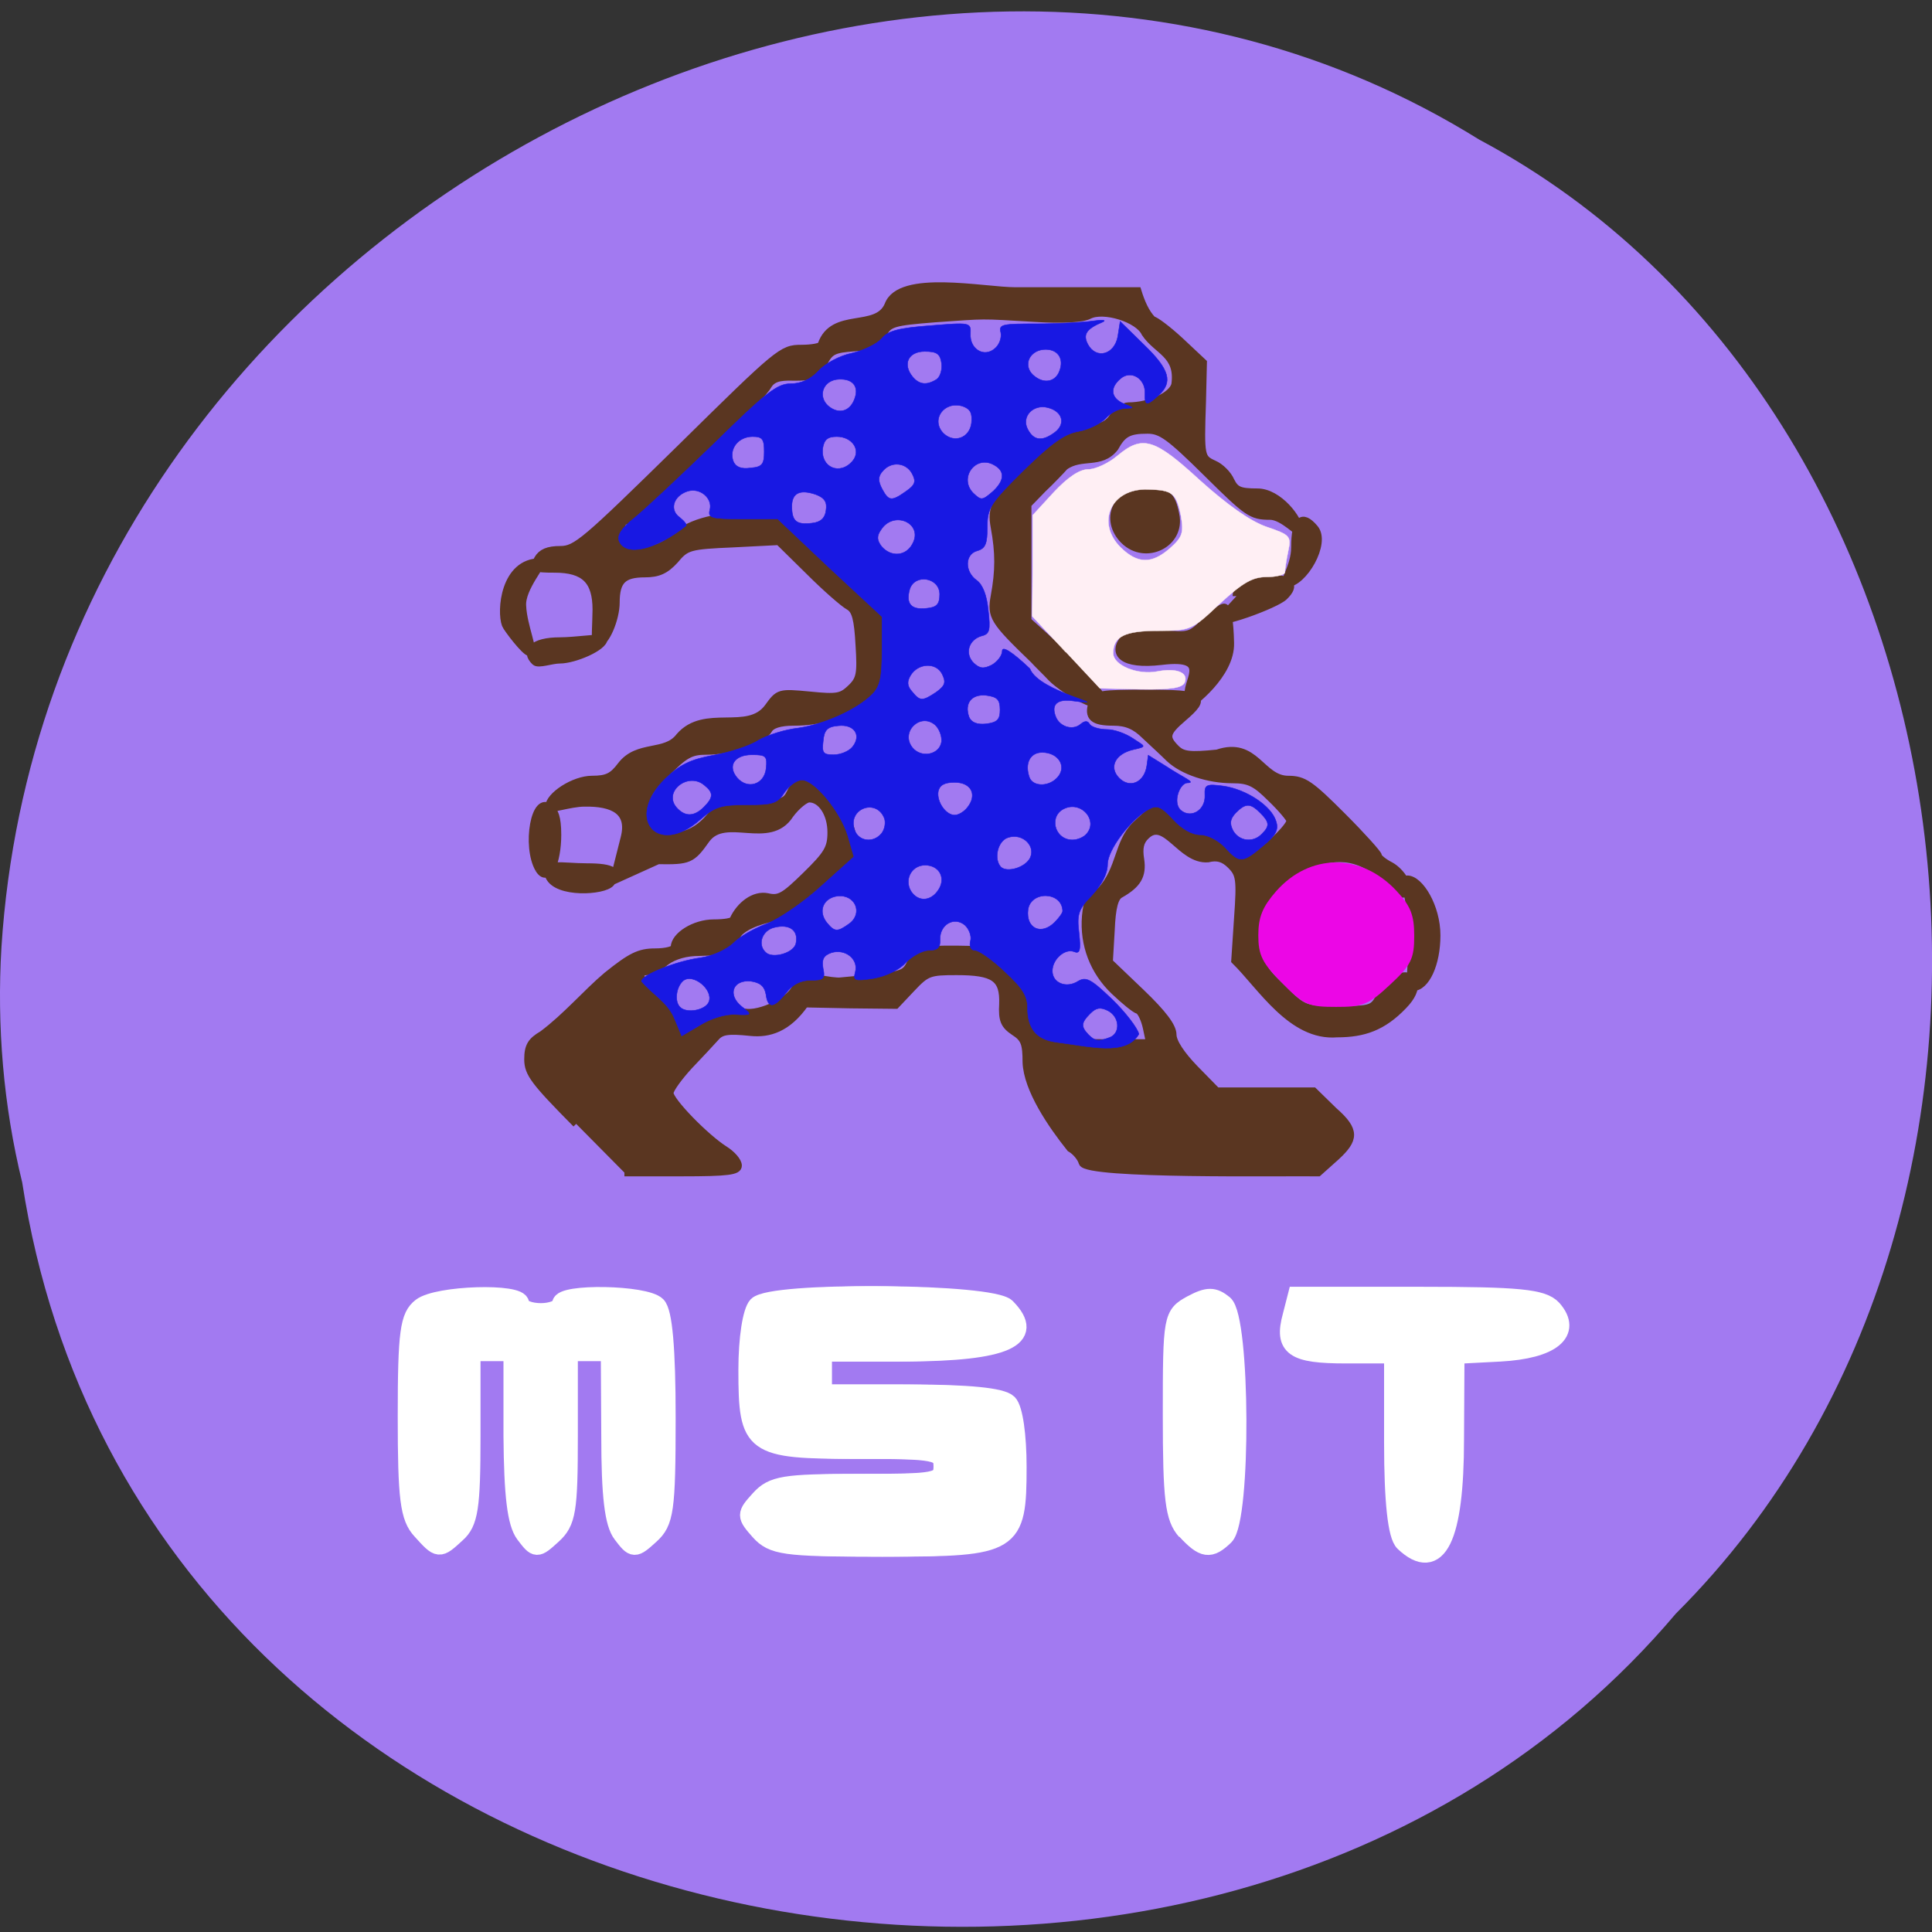 <svg xmlns="http://www.w3.org/2000/svg" viewBox="0 0 16 16"><rect x="0" y="0" width="16" height="16" fill="#333333" stroke="none"/><path d="m 0.184 9.793 c 0.992 6.449 9.805 8.172 13.695 3.57 c 3.426 -3.418 2.574 -9.965 -1.629 -12.207 c -4.824 -3 -11.855 0.711 -12.238 6.688 c -0.039 0.652 0.016 1.313 0.172 1.949" fill="#a27af1"/><g transform="matrix(0.062 0 0 0.062 0.209 -3.893)"><path d="m 73.59 212.91 c -5.563 -5.625 -6.438 -6.75 -6.438 -8.625 c 0 -1.75 0.438 -2.438 1.938 -3.313 c 3.188 -2.375 5.875 -5.563 8.625 -7.875 c 3.188 -2.563 4.313 -3.125 6.438 -3.125 c 1.438 0 2.563 -0.313 2.563 -0.625 c 0 -1.563 2.688 -3.25 5.25 -3.25 c 1.438 0 2.625 -0.188 2.625 -0.5 c 0.875 -1.875 2.75 -3.375 4.563 -3 c 1.563 0.375 2.25 -0.063 5.125 -2.875 c 2.875 -2.813 3.375 -3.625 3.375 -5.75 c 0 -2.5 -1.313 -4.5 -2.938 -4.5 c -0.5 0 -1.688 0.938 -2.563 2.125 c -2.75 4.313 -8.625 -0.188 -11.188 3.313 c -1.938 2.75 -2.313 2.875 -6.438 2.813 l -5.938 2.688 l 1.438 -5.688 c 0.938 -3.625 -1.563 -4.75 -5.313 -4.688 c -2 0 -4.75 1.063 -4.75 0.5 c 0 -1.438 3.313 -3.625 5.75 -3.625 c 2 0 2.75 -0.375 3.875 -1.875 c 2.25 -2.938 5.938 -1.375 7.813 -3.875 c 3.375 -3.875 9.125 -0.25 11.813 -3.875 c 1.438 -2 1.5 -2 5.563 -1.625 c 3.688 0.375 4.25 0.25 5.5 -0.938 c 1.25 -1.188 1.375 -1.938 1.125 -5.813 c -0.188 -3.438 -0.5 -4.625 -1.375 -5.125 c -0.688 -0.375 -3.063 -2.438 -5.313 -4.688 l -4.063 -4 l -6.125 0.313 c -5.813 0.25 -6.25 0.375 -7.75 2.188 c -1.25 1.375 -2.25 1.813 -4 1.813 c -2.938 0 -3.875 0.938 -3.875 3.875 c 0 2.125 -1.375 5.563 -2.563 5.563 c -0.313 0 -0.063 -3.063 -0.063 -4.625 c 0 -3.875 -1.563 -5.438 -5.563 -5.438 c -2.75 0 -2.875 -0.125 -2.25 -1.313 c 0.5 -0.875 1.375 -1.25 3 -1.25 c 2.125 0 3.313 -1.063 15.938 -13.438 c 13.25 -13.06 13.688 -13.438 16.25 -13.438 c 1.5 0 2.688 -0.25 2.688 -0.5 c 1.563 -4.563 7.438 -1.75 8.938 -5.313 c 1.563 -4.25 12.75 -1.875 17 -1.875 h 16.313 c 0.438 1.438 1.063 2.938 2 3.875 c 0.313 0 2 1.25 3.688 2.813 l 3.063 2.875 l -0.125 5.313 c -0.25 7.313 -0.188 7.438 1.563 8.25 c 0.875 0.375 1.875 1.375 2.25 2.25 c 0.625 1.25 1.188 1.5 3.563 1.5 c 2.813 0 5.625 3.625 5.625 5.188 c 0 0.563 -2.188 -2 -3.938 -2 c -2.5 0 -3 -0.375 -8.438 -5.75 c -5 -4.938 -6.125 -5.75 -7.938 -5.75 c -2.5 0 -3.313 0.438 -4.375 2.375 c -1.875 2.375 -4.438 0.875 -6.688 2.5 c -0.5 0.563 -1.813 1.938 -2.938 3 l -2 2.063 v 15.563 l 3.813 3.438 c 2.125 1.813 6.375 6.688 6.375 7.313 c 0 1.625 -5.25 -1.375 -7 -3.125 c -0.75 -0.813 -1.875 -1.875 -2.375 -2.438 c -5.375 -5.188 -5.75 -5.75 -5.25 -8.5 c 0.625 -3.375 0.625 -5.813 0 -9.188 c -0.5 -2.75 0 -3.5 5.125 -8.375 c 0.625 -0.625 1.938 -1.875 2.875 -2.875 c 2.25 -2.563 6.125 -1 7.75 -3.375 c 0.563 -0.875 1.563 -1.563 2.125 -1.563 c 2.875 0 5.875 -1.375 6.25 -2.875 c 0.563 -4.063 -2.375 -4.438 -4 -6.875 c -0.875 -1.938 -5.563 -3.375 -7.5 -2.375 c -0.813 0.438 -3.5 0.625 -7.313 0.375 c -7.437 -0.438 -6.188 -0.438 -13.312 0.063 c -5.563 0.438 -6.125 0.625 -6.875 2.063 c -0.625 1.313 -1.313 1.625 -3.875 1.813 c -2.688 0.188 -3.25 0.438 -4.063 2.063 c -1.375 3.5 -5.938 0.438 -7.438 3 c -0.313 0.625 -2.688 3.188 -5.313 5.625 c -2.563 2.438 -6.5 6.25 -8.813 8.438 c -2.25 2.25 -4.438 4 -4.813 4 c -1.125 0 -0.813 3.063 0.313 3.5 c 2.063 0.75 4.313 0.313 5.75 -1.063 c 2.125 -2.063 5.438 -3.063 10.375 -3.063 h 4.313 l 13.75 13.375 v 4.438 c 0 4.313 0 4.438 -2.438 6.313 c -3 2.375 -6 3.375 -9.688 3.375 c -1.875 0 -3 0.375 -3.375 1.063 c -0.813 1.375 -5 2.813 -8.25 2.813 c -2.125 0 -2.938 0.438 -5.438 3 c -2.5 2.563 -2.813 3.25 -2.5 4.938 c 0.813 4.063 5.188 4.563 8.25 1 c 1.5 -1.813 1.938 -1.938 5.875 -1.938 c 4 0 4.375 -0.125 5.063 -1.563 c 0.438 -0.938 1.25 -1.813 1.813 -2 c 1.5 -0.625 5.375 3.875 6.25 7.25 l 0.688 2.813 l -4.375 4.063 c -3.438 3.188 -5.188 4.313 -7.688 4.938 c -1.938 0.5 -3.438 1.313 -3.875 2.125 c -1 1.875 -1.813 2.188 -5 2.25 c -1.813 0 -3.375 0.438 -4.5 1.25 c -0.875 0.75 -2.063 1.313 -2.5 1.313 c -0.5 0 -0.938 0.25 -0.938 0.5 c 0 0.75 2.25 2.688 3 2.688 c 0.875 0 2.563 2.688 2.375 3.688 c -0.313 1.313 1.938 1.75 2.813 0.625 c 0.938 -1.313 4.125 -2.563 5.375 -2.125 c 1.813 0.688 6.125 -1.188 7.125 -3.063 c 0.875 -1.625 1.188 -1.75 3.063 -1.375 c 1.125 0.25 2.5 0.438 3 0.375 c 8.625 -0.813 8.5 -0.75 9.438 -2.563 c 0.875 -1.625 1.125 -1.688 6 -1.688 c 4.75 0.063 5.187 0.188 5.937 1.625 c 0.375 0.813 1.5 1.938 2.438 2.375 c 1.438 0.75 1.688 1.313 1.688 3.938 c 0 2.688 0.188 3.188 1.625 3.813 c 0.938 0.438 4.5 0.75 7.938 0.75 h 6.25 l -0.438 -2.063 c -0.25 -1.125 -0.75 -2.188 -1.125 -2.313 c -0.438 -0.125 -1.875 -1.313 -3.188 -2.563 c -2.75 -2.625 -4.125 -6.188 -3.813 -10 c 0.188 -2.063 0.563 -2.688 2 -3.375 c 2.688 -2.938 2.25 -6.438 4.688 -8.813 c 1.625 -1.563 3.188 -2.875 3.563 -2.875 c 0.375 0 1.188 0.875 1.688 1.938 c 0.875 1.563 1.5 1.875 3.813 2.063 c 2.25 0.125 2.875 0.5 3.625 1.938 c 0.438 1 1.313 1.75 1.938 1.75 c 1.125 0 6 -4.375 6 -5.375 c 0 -0.25 -1.125 -1.625 -2.563 -3 c -2.063 -2.063 -2.938 -2.5 -5.125 -2.5 c -3.25 0 -6.625 -1.125 -8.438 -2.813 c -0.75 -0.75 -2.25 -2.125 -3.25 -3.063 c -1.313 -1.313 -2.5 -1.813 -4.25 -1.813 c -2.688 0 -3.438 -0.625 -2.813 -2.563 c 0.375 -1.125 1 -1.25 7.25 -1.25 c 7.563 0 8.188 0.438 4.813 3.313 c -2.25 1.938 -2.375 2.563 -0.875 4.063 c 0.875 0.875 1.875 1 5.5 0.625 c 5.125 -1.75 5.813 3.5 9.5 3.5 c 2.063 0 2.938 0.625 7.188 4.875 c 2.625 2.625 4.813 5.063 4.813 5.313 c 0 0.25 0.75 0.875 1.625 1.313 c 1.5 0.813 2.75 2.938 2.125 3.625 c -0.688 0.625 -2.563 -0.688 -3.5 -2.375 c -6.688 -6.125 -15.938 1.688 -15.938 8.188 c 0 4.063 0.063 4.188 2.875 6.938 c 2.875 2.813 2.938 2.875 7.5 2.875 c 4.438 0 4.688 -0.125 5.563 -1.875 c 0.875 -1.563 2.25 -2.625 3.375 -2.625 c 1.063 0 2.125 1.5 -0.25 3.938 c -2.75 2.875 -5.313 3.75 -8.875 3.75 c -6.06 0.5 -10.125 -6.313 -13.625 -9.75 l 0.375 -5.688 c 0.375 -5.188 0.25 -5.875 -0.938 -7.06 c -0.938 -0.938 -1.813 -1.188 -3.063 -0.875 c -3.625 0.25 -5.688 -5.563 -8.25 -3.063 c -0.813 0.75 -1 1.688 -0.75 3.188 c 0.313 2.125 -0.375 3.313 -2.688 4.625 c -0.75 0.375 -1.125 1.75 -1.25 4.813 l -0.25 4.25 l 4.25 4.063 c 2.938 2.813 4.25 4.563 4.25 5.625 c 0 1 1.125 2.688 2.938 4.563 l 2.938 3 c 4.313 0 8.625 0 12.938 0 l 2.688 2.625 c 3 2.625 2.813 3.813 0.313 6.125 l -2.375 2.125 c -4.75 -0.063 -30.875 0.375 -31.5 -1.313 c -0.188 -0.688 -0.938 -1.563 -1.625 -1.938 c -2.5 -3.125 -5.75 -7.875 -5.875 -11.5 c 0 -2.5 -0.25 -3.188 -1.625 -4.063 c -1.313 -0.875 -1.625 -1.563 -1.5 -3.688 c 0.125 -3.5 -1.188 -4.375 -6.187 -4.375 c -3.625 0 -4 0.125 -6 2.25 l -2.125 2.25 l -6.06 -0.063 l -6.06 -0.125 c -2.313 3.313 -4.813 4.063 -7.25 3.813 c -3 -0.313 -3.938 -0.188 -4.688 0.688 c -0.563 0.625 -2.125 2.313 -3.563 3.813 c -1.375 1.5 -2.563 3.125 -2.563 3.625 c 0 1.063 4.75 5.938 7.313 7.563 c 1 0.625 1.813 1.563 1.813 2.125 c 0 0.75 -1.313 0.938 -7.563 0.938 h -7.625 m 105.25 -31.688 c 0 -4.063 -1.313 -7.5 -0.688 -7.5 c 1.688 0 3.938 3.688 3.938 7.5 c 0 3.813 -1.438 6.938 -3.188 6.938 c -0.625 0 -0.063 -2.875 -0.063 -6.938 m -115.31 -7.875 c -0.938 -2 1.75 -1.25 5.063 -1.25 c 3.5 0 4.438 0.625 3.188 2.125 c -0.938 1.125 -7.188 1.5 -8.25 -0.875 m -1.375 -1 c -1.75 -3 -0.563 -10.188 1.625 -8.06 c 0.438 0.375 0.875 1.063 0.875 3.5 c 0 3.625 -1.25 6.625 -2.5 4.563 m 86.87 -23 c -0.813 -1.688 3.438 -5.625 -3.688 -4.75 c -5.313 0.625 -6.688 -1.063 -4.938 -3.125 c 0.688 -0.813 1.625 -0.938 4.813 -0.563 c 3.813 0.375 4 0.313 5.875 -1.563 c 1 -1.063 2.188 -1.938 2.625 -1.938 c 0.438 0 0.75 1.813 0.813 4.75 c 0.125 4.188 -5.063 8.188 -6.188 8.75 c -1.063 0.563 1.375 -0.125 0.688 -1.563 m -87.37 -4.688 c -1.438 -1.375 -0.313 -2.75 3.313 -2.75 c 2 0 5.875 -0.563 5.875 -0.313 c 0 1.125 -3.938 2.813 -5.875 2.813 c -1.125 0 -2.875 0.688 -3.313 0.25 m -3.938 -4.938 c -0.688 -1.813 -0.188 -8.375 4.625 -8.375 c 0.688 0 -2.563 3.438 -2.375 5.875 c 0.125 2.75 1.75 6.188 0.938 6.188 c -0.563 0 -3 -3.188 -3.188 -3.688 m 97.62 -3.813 c 0 -1.5 1.563 -2.375 4.375 -2.375 c 2.875 0 3.625 0.875 2 2.438 c -1.063 1.063 -9.188 4.063 -9.188 3 m 10.625 -9.563 c 0 -3.688 0.938 -4.563 2.625 -2.563 c 1.688 1.938 -1.5 7.375 -3.75 7.375 c -0.625 0 1.125 -2.25 1.125 -4.813 m -22.813 -0.938 c -2.75 -2.75 -1.063 -6.688 2.875 -6.688 c 2.75 0 3.5 0.563 4 3.25 c 0.813 3.875 -4 6.25 -6.875 3.438" fill="#5a3621" stroke="#5a3621"/><path d="m 168.4 193.53 c -2.5 -2.5 -2.938 -3.375 -2.938 -5.813 c 0 -2.25 0.5 -3.438 2.188 -5.375 c 4.188 -4.75 10.5 -4.813 14.938 -0.063 c 1.75 1.875 2.188 2.875 2.188 5.5 c 0 2.875 -0.313 3.5 -3 6 c -2.75 2.563 -3.313 2.75 -6.688 2.75 c -3.5 0 -3.938 -0.188 -6.688 -3" fill="#ec06e6" stroke="#ec06e6" stroke-width="1.511"/></g><g transform="scale(0.062)"><g fill="#fff" stroke="#fff"><g stroke-width="2.372"><path d="m 56.25 204.44 c -1.625 -1.75 -1.938 -4.25 -1.938 -15.25 c 0 -11.313 0.313 -13.375 1.938 -14.625 c 2.188 -1.688 13.25 -2 13.25 -0.438 c 0 0.625 1.25 1.125 2.75 1.125 c 1.438 0 2.688 -0.5 2.688 -1.125 c 0 -1.5 11.25 -1.313 12.813 0.25 c 0.875 0.875 1.313 5.75 1.313 15 c 0 12.375 -0.25 13.938 -2.188 15.688 c -2.125 1.938 -2.25 1.938 -3.813 -0.125 c -1.125 -1.438 -1.563 -5.188 -1.563 -13.188 l -0.063 -11.125 h -5.438 v 11.25 c 0 9.875 -0.25 11.438 -2.188 13.188 c -2.125 1.938 -2.188 1.938 -3.75 -0.125 c -1.125 -1.5 -1.563 -5.188 -1.625 -13.188 v -11.125 h -5.438 v 11.25 c 0 9.5 -0.313 11.5 -2 13 c -2.375 2.188 -2.375 2.188 -4.75 -0.438"/><path d="m 102.88 204.56 c -1.875 -2.125 -1.875 -2.25 0 -4.313 c 1.75 -1.938 3.375 -2.188 13.188 -2.188 c 10.5 0 11.25 -0.125 11.25 -2.188 c 0 -2 -0.75 -2.188 -11.313 -2.188 c -14.12 0 -14.75 -0.438 -14.75 -10.688 c 0 -4.25 0.563 -7.813 1.313 -8.625 c 2 -2 29.813 -1.75 31.875 0.25 c 4.063 4.125 -0.125 6 -13.375 6.06 h -11.125 v 5.438 h 11.688 c 7.688 0 12.188 0.438 13.06 1.313 c 0.75 0.75 1.25 4.313 1.25 8.5 c 0 10.375 -0.625 10.813 -17.5 10.813 c -12.188 0 -13.813 -0.25 -15.563 -2.188"/><path d="m 158.38 204.5 c -1.563 -1.75 -1.875 -4.25 -1.875 -15.5 c 0 -13.12 0.063 -13.375 2.688 -14.813 c 2.125 -1.125 2.938 -1.125 4.313 0 c 2.313 1.938 2.438 28.688 0.125 31 c -2 1.938 -2.875 1.813 -5.25 -0.75"/></g><path d="m 187.56 206 c -0.938 -0.875 -1.438 -5.438 -1.438 -13.25 v -11.875 h -6.375 c -6.938 0 -8.313 -0.938 -7.188 -5.063 l 0.688 -2.688 h 16.313 c 13.375 0 16.5 0.313 17.813 1.75 c 2.688 3.063 -0.125 5.375 -7 5.75 l -6 0.313 l -0.063 11.313 c 0 13.25 -2.313 17.938 -6.75 13.75" stroke-width="2.49"/></g><path d="m 140.94 139.19 c -2.5 -0.375 -3.688 -1.813 -3.688 -4.563 c 0 -1.625 -0.688 -2.688 -3.063 -4.875 c -1.625 -1.563 -3.438 -2.813 -3.938 -2.813 c -0.563 0 -0.813 -0.5 -0.625 -1.25 c 0.188 -0.625 -0.188 -1.625 -0.75 -2.125 c -1.438 -1.188 -3.375 -0.063 -3.313 1.938 c 0.063 1.063 -0.313 1.438 -1.5 1.438 c -0.813 0 -2.188 0.75 -3.063 1.625 c -0.875 1 -2.625 1.813 -4.313 2.125 c -2.563 0.375 -2.75 0.313 -2.438 -0.875 c 0.438 -1.688 -1.313 -3.125 -3.188 -2.563 c -1.063 0.375 -1.313 0.875 -1.125 2.063 c 0.313 1.438 0.063 1.625 -1.688 1.625 c -1.313 0 -2.375 0.563 -3.25 1.688 c -1.625 2.063 -2.438 2.125 -2.688 0.188 c -0.188 -1.063 -0.75 -1.563 -2 -1.75 c -2.438 -0.25 -3.188 1.813 -1.25 3.375 c 1.438 1.125 1.438 1.188 -0.875 1.063 c -1.313 -0.063 -3.313 0.563 -4.688 1.438 l -2.438 1.438 l -0.938 -2.25 c -0.875 -2.25 -3.063 -3.375 -4.438 -5.063 c 0 -0.813 4.563 -2.688 7.875 -3.125 c 1.688 -0.25 3.5 -1.125 4.375 -1.938 c 0.813 -0.875 2.813 -2 4.5 -2.625 c 1.625 -0.625 4.938 -2.875 7.313 -5.063 l 4.313 -3.875 l -0.813 -2.813 c -1 -3.25 -4.438 -7.438 -6.125 -7.438 c -0.688 0 -1.688 0.75 -2.313 1.625 c -0.938 1.5 -1.563 1.688 -5.063 1.688 c -3.5 0 -4.25 0.25 -6.25 2 c -5.688 5 -10.06 -0.188 -4.625 -5.5 c 1.938 -1.875 3.375 -2.563 6.438 -3.125 c 2.125 -0.375 4.875 -1.25 6 -2 c 1.188 -0.688 3.563 -1.438 5.313 -1.625 c 3.438 -0.5 7.813 -2.438 9.875 -4.5 c 1.063 -1.063 1.313 -2.25 1.313 -5.813 v -4.563 l -7 -6.5 l -6.938 -6.563 h -4.688 c -4.188 0 -4.625 -0.125 -4.375 -1.188 c 0.438 -1.563 -1.313 -3.063 -3 -2.5 c -1.875 0.625 -2.438 2.5 -1 3.5 c 0.625 0.5 1 1 0.813 1.125 c -4.125 3.25 -8.06 4.125 -8.938 2 c -0.25 -0.813 0.375 -1.75 2.125 -3.125 c 1.375 -1.125 6.188 -5.625 10.625 -9.938 c 6.875 -6.75 8.375 -7.938 10.188 -7.938 c 1.375 0 2.625 -0.563 3.688 -1.688 c 0.875 -1 2.875 -2.063 4.438 -2.375 c 1.625 -0.375 3.375 -1.25 4 -1.938 c 0.813 -1.063 2.313 -1.438 6.5 -1.75 c 5.313 -0.438 5.438 -0.438 5.375 1.063 c -0.125 2.063 1.813 3.25 3.25 2 c 0.625 -0.5 0.938 -1.438 0.813 -2.125 c -0.313 -1.125 0.188 -1.188 4.875 -1.188 c 2.875 0 6.25 -0.188 7.438 -0.375 c 1.25 -0.188 1.813 -0.125 1.313 0.125 c -2.25 0.938 -2.688 1.688 -2 3 c 1.125 2.063 3.563 1.375 4 -1.063 l 0.313 -2 l 3.188 3.125 c 3.438 3.313 3.875 5 1.938 6.75 c -1.563 1.438 -1.875 1.438 -1.813 -0.313 c 0.063 -1.938 -1.875 -3.125 -3.25 -1.938 c -1.5 1.25 -1.313 2.625 0.438 3.375 c 1.438 0.563 1.438 0.563 0.125 0.625 c -0.813 0 -1.938 0.625 -2.563 1.313 c -0.625 0.688 -2.25 1.5 -3.625 1.75 c -1.875 0.313 -3.688 1.625 -7.313 5.188 c -4.5 4.438 -4.875 5.063 -4.875 7.625 c 0 2.188 -0.25 2.813 -1.313 3.125 c -1.688 0.438 -1.75 2.75 -0.125 3.938 c 0.813 0.563 1.375 2 1.563 4 c 0.313 2.688 0.188 3.188 -0.875 3.438 c -1.75 0.5 -2.313 2.375 -1.063 3.625 c 0.813 0.75 1.313 0.813 2.438 0.25 c 0.75 -0.438 1.375 -1.25 1.375 -1.875 c 0 -0.688 1.313 0.125 3.688 2.375 c 1.188 3.188 11.813 5.125 5.813 4.313 c -2.125 -0.313 -3 0.438 -2.375 2.063 c 0.5 1.375 2.25 1.938 3.313 1.063 c 0.563 -0.5 1 -0.5 1.25 0 c 0.25 0.375 1.313 0.688 2.313 0.688 c 1 0 2.5 0.563 3.438 1.188 c 1.563 1.063 2.063 1.063 0.063 1.5 c -2.438 0.563 -3.313 2.375 -1.875 3.813 c 1.438 1.438 3.375 0.563 3.688 -1.688 l 0.188 -1.375 l 2.313 1.438 c 2.25 1.5 4.188 2.25 2.938 2.25 c -1.063 0 -2.063 2.688 -0.875 3.688 c 1.375 1.125 3.313 -0.063 3.188 -2.063 c -0.063 -1.375 0.188 -1.5 2.5 -1.188 c 3 0.438 6.375 2.625 7 4.688 c 0.375 1.125 0 1.875 -1.75 3.313 c -2.75 2.313 -3.125 2.313 -5.063 0.188 c -0.875 -0.938 -2.313 -1.688 -3.313 -1.688 c -1.063 0 -2.438 -0.75 -3.625 -2.063 c -1.563 -1.688 -2.125 -1.938 -3.188 -1.375 c -2.438 1.313 -5.563 5.438 -5.563 7.375 c 0 1.25 -0.75 2.688 -2.063 4.125 c -1.813 1.875 -2.063 2.5 -1.75 5.063 c 0.25 2.25 0.125 2.813 -0.625 2.5 c -1.25 -0.5 -2.938 1 -2.938 2.563 c 0 1.625 1.875 2.375 3.438 1.375 c 1.063 -0.625 1.688 -0.313 4.5 2.375 c 1.813 1.75 3.438 3.875 3.625 4.688 c -1.75 3 -6.625 1.625 -11.188 1.063 m 7.313 -0.625 c 1.438 -0.563 1.313 -2.75 -0.25 -3.563 c -1 -0.5 -1.563 -0.438 -2.375 0.375 c -1.25 1.25 -1.25 1.75 -0.25 2.813 c 0.938 0.938 1.375 0.938 2.875 0.375 m -53.56 -4.75 c 0.625 -1.625 -2.125 -3.875 -3.438 -2.813 c -0.938 0.813 -1.188 2.75 -0.438 3.5 c 0.875 0.938 3.438 0.438 3.875 -0.688 m 11.625 -7.813 c 0.375 -1.75 -0.875 -2.625 -2.875 -2.125 c -1.625 0.375 -2.313 2.25 -1.188 3.313 c 0.875 0.938 3.813 0.125 4.063 -1.188 m 7.125 -2.625 c 1.875 -1.375 0.813 -3.938 -1.563 -3.688 c -1.938 0.25 -2.688 2.063 -1.375 3.625 c 1 1.188 1.375 1.188 2.938 0.063 m 27.438 -0.188 c 0.563 -0.563 1.063 -1.25 1.063 -1.5 c -0.063 -2.625 -4.25 -2.75 -4.625 -0.188 c -0.313 2.5 1.75 3.5 3.563 1.688 m -15.5 -4.375 c 1 -1.563 0.063 -3.25 -1.813 -3.25 c -1.938 0 -2.938 2.188 -1.688 3.75 c 1 1.188 2.563 1 3.5 -0.5 m 12.13 -4.063 c 1 -1.625 -0.875 -3.563 -2.875 -2.875 c -1.375 0.438 -1.938 2.875 -0.938 3.938 c 0.813 0.75 3.063 0.125 3.813 -1.063 m -19.75 -3.438 c 0.438 -0.563 0.563 -1.438 0.375 -2 c -1.063 -2.75 -4.938 -1.313 -4 1.5 c 0.5 1.563 2.5 1.875 3.625 0.5 m 27.438 0 c 1.438 -1.75 -0.688 -4.25 -2.875 -3.375 c -2.313 0.875 -1.563 4.25 0.938 4.25 c 0.688 0 1.563 -0.375 1.938 -0.875 m 23.375 0.063 c 1.063 -1.063 1 -1.563 -0.25 -2.813 c -1.313 -1.313 -1.938 -1.313 -3.25 0 c -0.75 0.813 -0.875 1.375 -0.375 2.375 c 0.813 1.438 2.688 1.688 3.875 0.438 m -74.56 -3.563 c 1.313 -1.313 1.313 -1.938 0.063 -2.938 c -2.125 -1.813 -5.5 0.813 -3.75 2.938 c 1.125 1.313 2.375 1.313 3.688 0 m 35.19 0.063 c 1.375 -1.688 0.563 -3.375 -1.688 -3.375 c -1.375 0 -2 0.375 -2.188 1.188 c -0.25 1.375 1 3.188 2.188 3.188 c 0.5 0 1.25 -0.438 1.688 -1 m -26.875 -5.188 c 0.188 -1.688 0 -1.875 -1.875 -1.875 c -2.375 0 -3.313 1.5 -2 3.063 c 1.375 1.625 3.625 0.938 3.875 -1.188 m 39 1.063 c 1.188 -1.438 0 -3.25 -2.125 -3.25 c -1.625 0 -2.375 1.5 -1.688 3.375 c 0.5 1.25 2.688 1.25 3.813 -0.125 m -27.5 -3.938 c 1.313 -1.563 0.313 -3.125 -1.875 -2.875 c -1.438 0.125 -1.875 0.563 -2 2.063 c -0.188 1.563 0 1.813 1.375 1.813 c 0.938 0 2 -0.438 2.5 -1 m 11.938 -0.75 c 0.063 -0.75 -0.313 -1.75 -0.875 -2.25 c -2 -1.688 -4.688 1 -3 3.063 c 1.188 1.438 3.625 0.938 3.875 -0.813 m 7.813 -4.25 c 0 -1.375 -0.375 -1.75 -1.875 -1.938 c -1.938 -0.188 -2.938 1.063 -2.25 2.938 c 0.313 0.688 1.063 1 2.25 0.875 c 1.5 -0.188 1.875 -0.563 1.875 -1.875 m -8.5 -2.375 c 1.188 -0.875 1.313 -1.313 0.75 -2.438 c -0.813 -1.563 -3.188 -1.438 -4.188 0.188 c -0.5 0.813 -0.5 1.438 0.188 2.188 c 1.063 1.313 1.375 1.313 3.25 0.063 m 0.438 -13.06 c 0 -2.25 -3.313 -2.813 -4 -0.688 c -0.563 1.938 0.188 2.813 2.25 2.563 c 1.375 -0.125 1.75 -0.563 1.75 -1.875 m -3.625 -6.75 c 1.5 -2.75 -2.563 -4.563 -4.25 -1.813 c -0.563 0.813 -0.5 1.375 0.125 2.188 c 1.25 1.438 3.25 1.313 4.125 -0.375 m -11.563 -4.438 c 0.188 -1.125 -0.188 -1.688 -1.313 -2.125 c -2.125 -0.75 -3.25 -0.25 -3.25 1.563 c 0 2 0.625 2.5 2.688 2.25 c 1.188 -0.125 1.75 -0.688 1.875 -1.688 m 10.688 -2.563 c 1.25 -0.875 1.375 -1.313 0.813 -2.375 c -0.813 -1.5 -2.813 -1.688 -3.938 -0.313 c -0.625 0.688 -0.625 1.313 -0.063 2.375 c 0.875 1.625 1.25 1.688 3.188 0.313 m 11.688 -0.063 c 1.5 -1.438 1.563 -2.688 0 -3.5 c -2.438 -1.313 -4.688 1.813 -2.688 3.813 c 1.063 1 1.188 1 2.688 -0.313 m -30.625 -5.25 c 0 -1.688 -0.25 -2 -1.563 -2 c -1.875 0 -3.188 1.625 -2.563 3.313 c 0.313 0.75 1.063 1.063 2.313 0.875 c 1.563 -0.125 1.813 -0.5 1.813 -2.188 m 11.813 1.25 c 1.188 -1.438 -0.063 -3.25 -2.125 -3.25 c -1.188 0 -1.688 0.375 -1.875 1.563 c -0.313 2.563 2.313 3.688 4 1.688 m 15.875 -5.063 c 0.125 -1.313 -0.125 -1.875 -1.188 -2.25 c -2.5 -0.75 -4.313 1.813 -2.563 3.625 c 1.438 1.375 3.5 0.625 3.75 -1.375 m 11.125 1.25 c 1.5 -1.125 1.063 -2.813 -0.938 -3.313 c -1.938 -0.5 -3.563 1.188 -2.688 2.875 c 0.813 1.563 1.938 1.688 3.625 0.438 m -26.688 -4.625 c 0.563 -1.688 -0.5 -2.688 -2.5 -2.438 c -1.938 0.313 -2.5 2.5 -0.875 3.688 c 1.375 1 2.813 0.5 3.375 -1.25 m 10.875 -2.438 c 0.5 -0.313 0.813 -1.313 0.688 -2.188 c -0.188 -1.25 -0.625 -1.563 -2.25 -1.563 c -2.188 0 -3 1.688 -1.625 3.375 c 0.875 1.063 1.875 1.188 3.188 0.375 m 16.438 -1.125 c 0.688 -1.75 -0.313 -3.063 -2.188 -2.875 c -2.063 0.25 -2.75 2.438 -1.063 3.625 c 1.313 1 2.75 0.625 3.25 -0.75" fill="#1818e3" stroke="#1818e3" stroke-width="0.065"/><path d="m 142.38 87.13 l -4.5 -4.813 l 0.063 -6.75 v -6.75 l 2.813 -3.063 c 1.875 -2 3.438 -3.063 4.625 -3.063 c 0.938 0 2.688 -0.813 3.875 -1.813 c 3.375 -2.813 4.938 -2.313 11.06 3.313 c 3.625 3.25 6.688 5.438 8.875 6.188 c 3.125 1.063 3.313 1.25 2.875 3.25 c -0.25 1.188 -0.438 2.438 -0.438 2.813 c 0 0.313 -1.063 0.625 -2.438 0.625 c -1.875 0 -3.188 0.75 -6.25 3.563 c -3.688 3.5 -3.938 3.625 -8.188 3.625 c -4.5 0 -6.06 0.75 -6.06 3 c 0 1.625 3.25 2.938 5.875 2.438 c 2.563 -0.5 4.188 0.125 3.688 1.438 c -0.313 0.75 -1.75 1 -5.875 0.938 l -5.5 -0.125 m 9.375 -18.688 c 1.688 -1.5 1.875 -2.063 1.5 -4.313 c -0.625 -3.063 -1.125 -3.5 -4.438 -3.563 c -4.875 -0.188 -7 4.375 -3.625 7.75 c 2.25 2.188 4.125 2.25 6.563 0.125" fill="#ffeff4" stroke="#ffeff4" stroke-width="0.047"/><path d="m 101.44 204.56 c -1.875 -2.125 -1.875 -2.25 0 -4.313 c 1.75 -1.938 3.313 -2.188 13.188 -2.188 c 10.5 0 11.25 -0.125 11.25 -2.188 c 0 -2 -0.75 -2.188 -11.313 -2.188 c -14.12 0 -14.75 -0.438 -14.75 -10.688 c 0 -4.25 0.563 -7.813 1.313 -8.625 c 2 -2 29.813 -1.75 31.875 0.25 c 4.063 4.125 -0.125 6 -13.375 6.06 h -11.125 v 5.438 h 11.688 c 7.688 0 12.188 0.438 13.06 1.313 c 0.75 0.75 1.25 4.313 1.25 8.5 c 0 10.375 -0.625 10.813 -17.5 10.813 c -12.188 0 -13.813 -0.25 -15.563 -2.188" fill="#fff" stroke="#fff" stroke-width="2.372"/></g></svg>